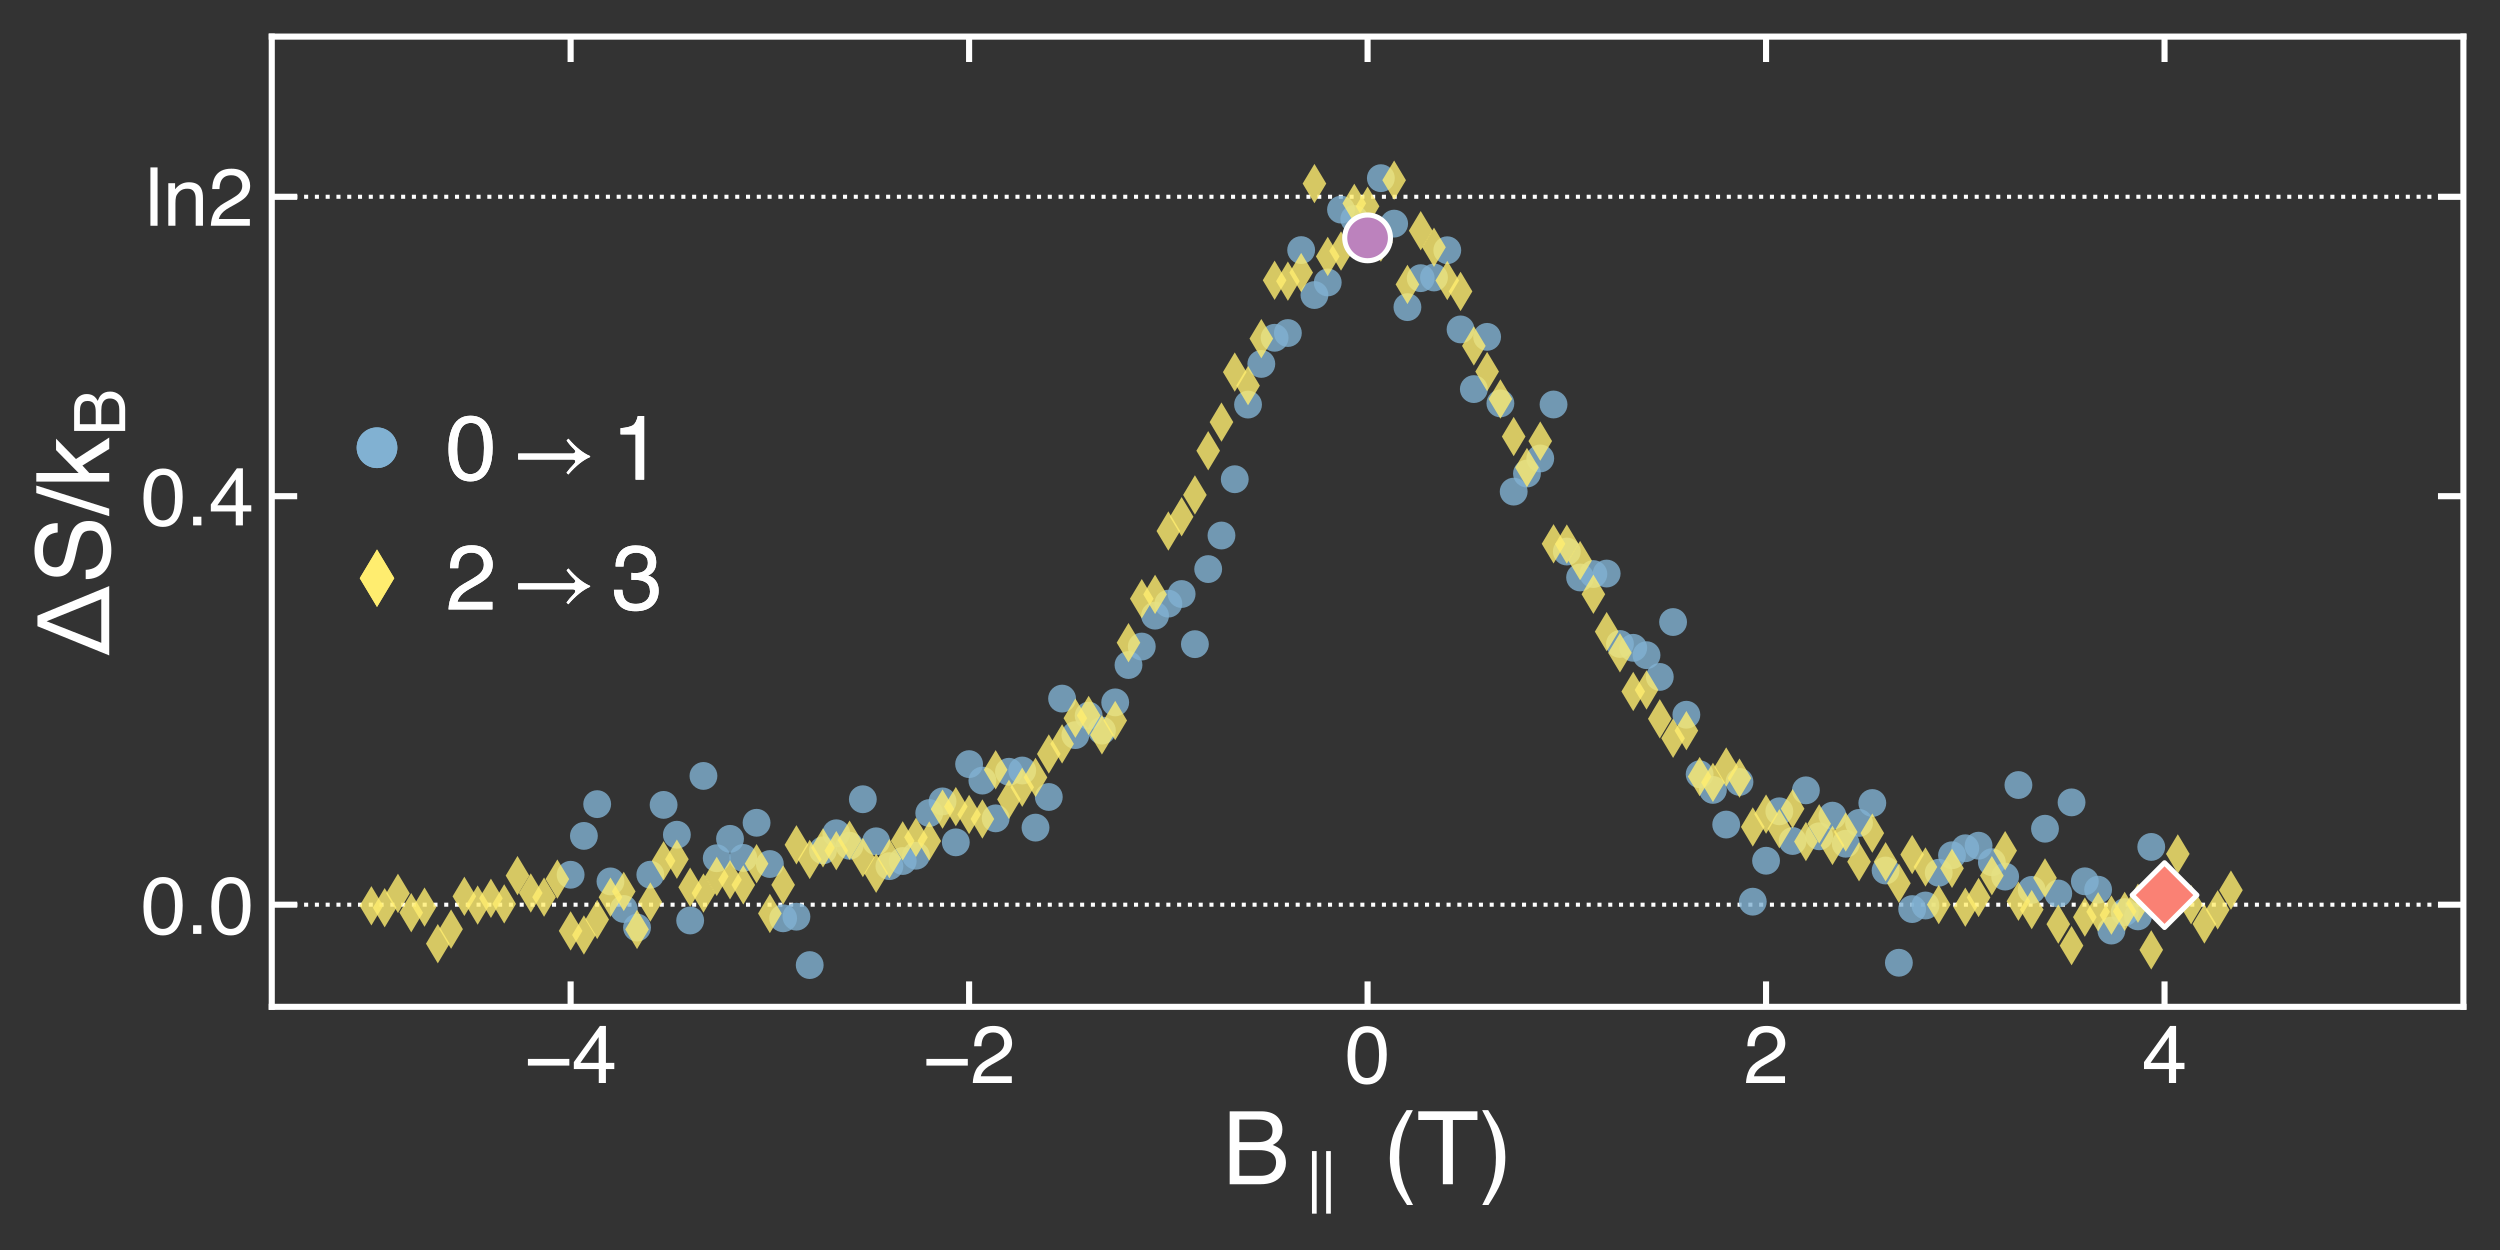 <?xml version="1.0" encoding="utf-8" standalone="no"?>
<!DOCTYPE svg PUBLIC "-//W3C//DTD SVG 1.1//EN"
  "http://www.w3.org/Graphics/SVG/1.1/DTD/svg11.dtd">
<!-- Created with matplotlib (http://matplotlib.org/) -->
<svg height="245.957pt" version="1.1" viewBox="0 0 491.746 245.957" width="491.746pt" xmlns="http://www.w3.org/2000/svg" xmlns:xlink="http://www.w3.org/1999/xlink">
 <rect x="0" y="0" width="491.746" height="245.957" fill="#333333" stroke="none"/>
 <defs>
  <style type="text/css">
*{stroke-linecap:butt;stroke-linejoin:round;}
  </style>
 </defs>
 <g id="figure_1">
  <g id="patch_1">
   <path d="M 0 245.957 
L 491.746 245.957 
L 491.746 0 
L 0 0 
z
" style="fill:none;"/>
  </g>
  <g id="axes_1">
   <g id="patch_2">
    <path d="M 53.456 198.044 
L 484.546 198.044 
L 484.546 7.2 
L 53.456 7.2 
z
" style="fill:none;"/>
   </g>
   <g id="matplotlib.axis_1">
    <g id="xtick_1">
     <g id="line2d_1">
      <defs>
       <path d="M 0 0 
L 0 -5 
" id="m61ee3c40c2" style="stroke:#ffffff;stroke-width:1.2;"/>
      </defs>
      <g>
       <use style="fill:#ffffff;stroke:#ffffff;stroke-width:1.2;" x="112.241" xlink:href="#m61ee3c40c2" y="198.044"/>
      </g>
     </g>
     <g id="line2d_2">
      <defs>
       <path d="M 0 0 
L 0 5 
" id="m78ccfda956" style="stroke:#ffffff;stroke-width:1.2;"/>
      </defs>
      <g>
       <use style="fill:#ffffff;stroke:#ffffff;stroke-width:1.2;" x="112.241" xlink:href="#m78ccfda956" y="7.2"/>
      </g>
     </g>
     <g id="text_1">
      <!-- −4 -->
      <defs>
       <path d="M 55.422 29.594 
L 55.422 21.391 
L 4.5 21.391 
L 4.5 29.594 
z
" id="Helvetica-2212"/>
       <path d="M 33.062 24.75 
L 33.062 56.453 
L 10.641 24.75 
z
M 33.203 0 
L 33.203 17.094 
L 2.547 17.094 
L 2.547 25.688 
L 34.578 70.125 
L 42 70.125 
L 42 24.75 
L 52.297 24.75 
L 52.297 17.094 
L 42 17.094 
L 42 0 
z
" id="Helvetica-34"/>
      </defs>
      <g style="fill:#ffffff;" transform="translate(103.119 213.022)scale(0.16 -0.16)">
       <use xlink:href="#Helvetica-2212"/>
       <use x="58.398" xlink:href="#Helvetica-34"/>
      </g>
     </g>
    </g>
    <g id="xtick_2">
     <g id="line2d_3">
      <g>
       <use style="fill:#ffffff;stroke:#ffffff;stroke-width:1.2;" x="190.621" xlink:href="#m61ee3c40c2" y="198.044"/>
      </g>
     </g>
     <g id="line2d_4">
      <g>
       <use style="fill:#ffffff;stroke:#ffffff;stroke-width:1.2;" x="190.621" xlink:href="#m78ccfda956" y="7.2"/>
      </g>
     </g>
     <g id="text_2">
      <!-- −2 -->
      <defs>
       <path d="M 3.125 0 
Q 3.609 9.031 6.859 15.719 
Q 10.109 22.406 19.531 27.875 
L 28.906 33.297 
Q 35.203 36.969 37.75 39.547 
Q 41.75 43.609 41.75 48.828 
Q 41.75 54.938 38.078 58.516 
Q 34.422 62.109 28.328 62.109 
Q 19.281 62.109 15.828 55.281 
Q 13.969 51.609 13.766 45.125 
L 4.828 45.125 
Q 4.984 54.25 8.203 60.016 
Q 13.922 70.172 28.375 70.172 
Q 40.375 70.172 45.922 63.672 
Q 51.469 57.172 51.469 49.219 
Q 51.469 40.828 45.562 34.859 
Q 42.141 31.391 33.297 26.469 
L 26.609 22.75 
Q 21.828 20.125 19.094 17.719 
Q 14.203 13.484 12.938 8.297 
L 51.125 8.297 
L 51.125 0 
L 3.125 0 
z
" id="Helvetica-32"/>
      </defs>
      <g style="fill:#ffffff;" transform="translate(181.499 213.022)scale(0.16 -0.16)">
       <use xlink:href="#Helvetica-2212"/>
       <use x="58.398" xlink:href="#Helvetica-32"/>
      </g>
     </g>
    </g>
    <g id="xtick_3">
     <g id="line2d_5">
      <g>
       <use style="fill:#ffffff;stroke:#ffffff;stroke-width:1.2;" x="269.001" xlink:href="#m61ee3c40c2" y="198.044"/>
      </g>
     </g>
     <g id="line2d_6">
      <g>
       <use style="fill:#ffffff;stroke:#ffffff;stroke-width:1.2;" x="269.001" xlink:href="#m78ccfda956" y="7.2"/>
      </g>
     </g>
     <g id="text_3">
      <!-- 0 -->
      <defs>
       <path d="M 27.047 69.922 
Q 40.625 69.922 46.688 58.734 
Q 51.375 50.094 51.375 35.062 
Q 51.375 20.797 47.125 11.469 
Q 40.969 -1.906 27 -1.906 
Q 14.406 -1.906 8.25 9.031 
Q 3.125 18.172 3.125 33.547 
Q 3.125 45.453 6.203 54 
Q 11.969 69.922 27.047 69.922 
z
M 26.953 6.109 
Q 33.797 6.109 37.844 12.156 
Q 41.891 18.219 41.891 34.719 
Q 41.891 46.625 38.953 54.312 
Q 36.031 62.016 27.594 62.016 
Q 19.828 62.016 16.234 54.703 
Q 12.641 47.406 12.641 33.203 
Q 12.641 22.516 14.938 16.016 
Q 18.453 6.109 26.953 6.109 
z
" id="Helvetica-30"/>
      </defs>
      <g style="fill:#ffffff;" transform="translate(264.552 213.022)scale(0.16 -0.16)">
       <use xlink:href="#Helvetica-30"/>
      </g>
     </g>
    </g>
    <g id="xtick_4">
     <g id="line2d_7">
      <g>
       <use style="fill:#ffffff;stroke:#ffffff;stroke-width:1.2;" x="347.381" xlink:href="#m61ee3c40c2" y="198.044"/>
      </g>
     </g>
     <g id="line2d_8">
      <g>
       <use style="fill:#ffffff;stroke:#ffffff;stroke-width:1.2;" x="347.381" xlink:href="#m78ccfda956" y="7.2"/>
      </g>
     </g>
     <g id="text_4">
      <!-- 2 -->
      <g style="fill:#ffffff;" transform="translate(342.932 213.022)scale(0.16 -0.16)">
       <use xlink:href="#Helvetica-32"/>
      </g>
     </g>
    </g>
    <g id="xtick_5">
     <g id="line2d_9">
      <g>
       <use style="fill:#ffffff;stroke:#ffffff;stroke-width:1.2;" x="425.761" xlink:href="#m61ee3c40c2" y="198.044"/>
      </g>
     </g>
     <g id="line2d_10">
      <g>
       <use style="fill:#ffffff;stroke:#ffffff;stroke-width:1.2;" x="425.761" xlink:href="#m78ccfda956" y="7.2"/>
      </g>
     </g>
     <g id="text_5">
      <!-- 4 -->
      <g style="fill:#ffffff;" transform="translate(421.312 213.022)scale(0.16 -0.16)">
       <use xlink:href="#Helvetica-34"/>
      </g>
     </g>
    </g>
    <g id="text_6">
     <!-- B$_{\parallel}$ (T) -->
     <defs>
      <path d="M 34.578 41.406 
Q 40.719 41.406 44.141 43.109 
Q 49.516 45.797 49.516 52.781 
Q 49.516 59.812 43.797 62.25 
Q 40.578 63.625 34.234 63.625 
L 16.891 63.625 
L 16.891 41.406 
z
M 37.844 8.297 
Q 46.781 8.297 50.594 13.484 
Q 52.984 16.75 52.984 21.391 
Q 52.984 29.203 46 32.031 
Q 42.281 33.547 36.188 33.547 
L 16.891 33.547 
L 16.891 8.297 
z
M 7.375 71.734 
L 38.188 71.734 
Q 50.781 71.734 56.109 64.203 
Q 59.234 59.766 59.234 53.953 
Q 59.234 47.172 55.375 42.828 
Q 53.375 40.531 49.609 38.625 
Q 55.125 36.531 57.859 33.891 
Q 62.703 29.203 62.703 20.953 
Q 62.703 14.016 58.344 8.406 
Q 51.859 0 37.703 0 
L 7.375 0 
z
" id="Helvetica-42"/>
      <path d="M 39.406 -18.906 
L 32.797 -18.906 
L 32.797 69 
L 39.406 69 
z
M 19.5 -18.906 
L 12.906 -18.906 
L 12.906 69 
L 19.5 69 
z
" id="STIXGeneral-Regular-2225"/>
      <path id="Helvetica-20"/>
      <path d="M 29.594 72.906 
Q 21.922 58.016 19.625 50.984 
Q 16.156 40.281 16.156 26.266 
Q 16.156 12.109 20.125 0.391 
Q 22.562 -6.844 29.734 -20.406 
L 23.828 -20.406 
Q 16.703 -9.281 14.984 -6.203 
Q 13.281 -3.125 11.281 2.156 
Q 8.547 9.375 7.469 17.578 
Q 6.938 21.828 6.938 25.688 
Q 6.938 40.141 11.469 51.422 
Q 14.359 58.594 23.484 72.906 
z
" id="Helvetica-28"/>
      <path d="M 59.812 71.734 
L 59.812 63.188 
L 35.641 63.188 
L 35.641 0 
L 25.781 0 
L 25.781 63.188 
L 1.609 63.188 
L 1.609 71.734 
z
" id="Helvetica-54"/>
      <path d="M 3.469 -20.406 
Q 11.234 -5.281 13.484 1.656 
Q 16.891 12.156 16.891 26.266 
Q 16.891 40.375 12.938 52.094 
Q 10.5 59.328 3.328 72.906 
L 9.234 72.906 
Q 16.75 60.891 18.328 58.078 
Q 19.922 55.281 21.781 50.344 
Q 24.125 44.234 25.125 38.281 
Q 26.125 32.328 26.125 26.812 
Q 26.125 12.359 21.531 1.031 
Q 18.656 -6.25 9.578 -20.406 
z
" id="Helvetica-29"/>
     </defs>
     <g style="fill:#ffffff;" transform="translate(240.401 232.957)scale(0.2 -0.2)">
      <use transform="translate(0 0.094)" xlink:href="#Helvetica-42"/>
      <use transform="translate(79.277 -15.595)scale(0.7)" xlink:href="#STIXGeneral-Regular-2225"/>
      <use transform="translate(130.163 0.094)" xlink:href="#Helvetica-20"/>
      <use transform="translate(157.947 0.094)" xlink:href="#Helvetica-28"/>
      <use transform="translate(191.247 0.094)" xlink:href="#Helvetica-54"/>
      <use transform="translate(252.331 0.094)" xlink:href="#Helvetica-29"/>
     </g>
    </g>
   </g>
   <g id="matplotlib.axis_2">
    <g id="ytick_1">
     <g id="line2d_11">
      <defs>
       <path d="M 0 0 
L 5 0 
" id="mb6bf498dd3" style="stroke:#ffffff;stroke-width:1.2;"/>
      </defs>
      <g>
       <use style="fill:#ffffff;stroke:#ffffff;stroke-width:1.2;" x="53.456" xlink:href="#mb6bf498dd3" y="177.955"/>
      </g>
     </g>
     <g id="line2d_12">
      <defs>
       <path d="M 0 0 
L -5 0 
" id="m363622a2a9" style="stroke:#ffffff;stroke-width:1.2;"/>
      </defs>
      <g>
       <use style="fill:#ffffff;stroke:#ffffff;stroke-width:1.2;" x="484.546" xlink:href="#m363622a2a9" y="177.955"/>
      </g>
     </g>
     <g id="text_7">
      <!-- 0.0 -->
      <defs>
       <path d="M 8.547 10.641 
L 18.75 10.641 
L 18.75 0 
L 8.547 0 
z
" id="Helvetica-2e"/>
      </defs>
      <g style="fill:#ffffff;" transform="translate(27.716 183.694)scale(0.16 -0.16)">
       <use xlink:href="#Helvetica-30"/>
       <use x="55.615" xlink:href="#Helvetica-2e"/>
       <use x="83.398" xlink:href="#Helvetica-30"/>
      </g>
     </g>
    </g>
    <g id="ytick_2">
     <g id="line2d_13">
      <g>
       <use style="fill:#ffffff;stroke:#ffffff;stroke-width:1.2;" x="53.456" xlink:href="#mb6bf498dd3" y="97.6"/>
      </g>
     </g>
     <g id="line2d_14">
      <g>
       <use style="fill:#ffffff;stroke:#ffffff;stroke-width:1.2;" x="484.546" xlink:href="#m363622a2a9" y="97.6"/>
      </g>
     </g>
     <g id="text_8">
      <!-- 0.4 -->
      <g style="fill:#ffffff;" transform="translate(27.716 103.339)scale(0.16 -0.16)">
       <use xlink:href="#Helvetica-30"/>
       <use x="55.615" xlink:href="#Helvetica-2e"/>
       <use x="83.398" xlink:href="#Helvetica-34"/>
      </g>
     </g>
    </g>
    <g id="ytick_3">
     <g id="line2d_15">
      <g>
       <use style="fill:#ffffff;stroke:#ffffff;stroke-width:1.2;" x="53.456" xlink:href="#mb6bf498dd3" y="38.71"/>
      </g>
     </g>
     <g id="line2d_16">
      <g>
       <use style="fill:#ffffff;stroke:#ffffff;stroke-width:1.2;" x="484.546" xlink:href="#m363622a2a9" y="38.71"/>
      </g>
     </g>
     <g id="text_9">
      <!-- $\ln{2}$ -->
      <defs>
       <path d="M 6.688 71.734 
L 15.484 71.734 
L 15.484 0 
L 6.688 0 
z
" id="Helvetica-6c"/>
       <path d="M 6.453 52.297 
L 14.797 52.297 
L 14.797 44.875 
Q 18.5 49.469 22.656 51.469 
Q 26.812 53.469 31.891 53.469 
Q 43.016 53.469 46.922 45.703 
Q 49.078 41.453 49.078 33.547 
L 49.078 0 
L 40.141 0 
L 40.141 32.953 
Q 40.141 37.75 38.719 40.672 
Q 36.375 45.562 30.219 45.562 
Q 27.094 45.562 25.094 44.922 
Q 21.484 43.844 18.75 40.625 
Q 16.547 38.031 15.891 35.266 
Q 15.234 32.516 15.234 27.391 
L 15.234 0 
L 6.453 0 
z
M 27.094 53.562 
z
" id="Helvetica-6e"/>
      </defs>
      <g style="fill:#ffffff;" transform="translate(28.516 44.449)scale(0.16 -0.16)">
       <use transform="translate(0 0.266)" xlink:href="#Helvetica-6c"/>
       <use transform="translate(22.217 0.266)" xlink:href="#Helvetica-6e"/>
       <use transform="translate(77.832 0.266)" xlink:href="#Helvetica-32"/>
      </g>
     </g>
    </g>
    <g id="text_10">
     <!-- $\Delta S/k_B$ -->
     <defs>
      <path d="M 14.406 7.812 
L 57.375 7.812 
L 35.594 61.578 
z
M 30.719 70.609 
L 41.109 70.609 
L 70.219 0 
L 2 0 
z
" id="Helvetica-394"/>
      <path d="M 13.969 23.141 
Q 14.312 17.047 16.844 13.234 
Q 21.688 6.109 33.891 6.109 
Q 39.359 6.109 43.844 7.672 
Q 52.547 10.688 52.547 18.5 
Q 52.547 24.359 48.875 26.859 
Q 45.172 29.297 37.25 31.109 
L 27.547 33.297 
Q 18.016 35.453 14.062 38.031 
Q 7.234 42.531 7.234 51.469 
Q 7.234 61.141 13.922 67.328 
Q 20.609 73.531 32.859 73.531 
Q 44.141 73.531 52.016 68.078 
Q 59.906 62.641 59.906 50.688 
L 50.781 50.688 
Q 50.047 56.453 47.656 59.516 
Q 43.219 65.141 32.562 65.141 
Q 23.969 65.141 20.203 61.516 
Q 16.453 57.906 16.453 53.125 
Q 16.453 47.859 20.844 45.406 
Q 23.734 43.844 33.891 41.5 
L 43.953 39.203 
Q 51.219 37.547 55.172 34.672 
Q 62.016 29.641 62.016 20.062 
Q 62.016 8.156 53.344 3.031 
Q 44.672 -2.094 33.203 -2.094 
Q 19.828 -2.094 12.25 4.734 
Q 4.688 11.531 4.828 23.141 
z
M 33.594 73.688 
z
" id="Helvetica-53"/>
      <path d="M 22.75 71.734 
L 30.172 71.734 
L 7.422 0 
L 0 0 
z
" id="Helvetica-2f"/>
      <path d="M 6.25 71.734 
L 14.703 71.734 
L 14.703 30.078 
L 37.25 52.297 
L 48.484 52.297 
L 28.469 32.719 
L 49.609 0 
L 38.375 0 
L 22.078 26.375 
L 14.703 19.625 
L 14.703 0 
L 6.25 0 
z
" id="Helvetica-6b"/>
     </defs>
     <g style="fill:#ffffff;" transform="translate(21.547 129.322)rotate(-90)scale(0.2 -0.2)">
      <use transform="translate(0 0.312)" xlink:href="#Helvetica-394"/>
      <use transform="translate(72.217 0.312)" xlink:href="#Helvetica-53"/>
      <use transform="translate(138.916 0.312)" xlink:href="#Helvetica-2f"/>
      <use transform="translate(166.699 0.312)" xlink:href="#Helvetica-6b"/>
      <use transform="translate(217.614 -15.377)scale(0.7)" xlink:href="#Helvetica-42"/>
     </g>
    </g>
   </g>
   <g id="line2d_17">
    <path clip-path="url(#p63a603f818)" d="M 53.456 38.71 
L 484.546 38.71 
" style="fill:none;stroke:#ffffff;stroke-dasharray:0.8,1.32;stroke-dashoffset:0;stroke-width:0.8;"/>
   </g>
   <g id="line2d_18">
    <path clip-path="url(#p63a603f818)" d="M 53.456 177.955 
L 484.546 177.955 
" style="fill:none;stroke:#ffffff;stroke-dasharray:0.8,1.32;stroke-dashoffset:0;stroke-width:0.8;"/>
   </g>
   <g id="PathCollection_1">
    <defs>
     <path d="M 0 2.739 
C 0.726 2.739 1.423 2.45 1.936 1.936 
C 2.45 1.423 2.739 0.726 2.739 0 
C 2.739 -0.726 2.45 -1.423 1.936 -1.936 
C 1.423 -2.45 0.726 -2.739 0 -2.739 
C -0.726 -2.739 -1.423 -2.45 -1.936 -1.936 
C -2.45 -1.423 -2.739 -0.726 -2.739 0 
C -2.739 0.726 -2.45 1.423 -1.936 1.936 
C -1.423 2.45 -0.726 2.739 0 2.739 
z
" id="mfc8e9b636e"/>
    </defs>
    <g clip-path="url(#p63a603f818)">
     <use style="fill:#81b1d2;fill-opacity:0.8;" x="112.241" xlink:href="#mfc8e9b636e" y="172.063"/>
     <use style="fill:#81b1d2;fill-opacity:0.8;" x="114.853" xlink:href="#mfc8e9b636e" y="164.422"/>
     <use style="fill:#81b1d2;fill-opacity:0.8;" x="117.466" xlink:href="#mfc8e9b636e" y="158.172"/>
     <use style="fill:#81b1d2;fill-opacity:0.8;" x="120.079" xlink:href="#mfc8e9b636e" y="173.371"/>
     <use style="fill:#81b1d2;fill-opacity:0.8;" x="122.691" xlink:href="#mfc8e9b636e" y="178.796"/>
     <use style="fill:#81b1d2;fill-opacity:0.8;" x="125.304" xlink:href="#mfc8e9b636e" y="182.453"/>
     <use style="fill:#81b1d2;fill-opacity:0.8;" x="127.917" xlink:href="#mfc8e9b636e" y="172.052"/>
     <use style="fill:#81b1d2;fill-opacity:0.8;" x="130.529" xlink:href="#mfc8e9b636e" y="158.322"/>
     <use style="fill:#81b1d2;fill-opacity:0.8;" x="133.142" xlink:href="#mfc8e9b636e" y="164.189"/>
     <use style="fill:#81b1d2;fill-opacity:0.8;" x="135.755" xlink:href="#mfc8e9b636e" y="181.057"/>
     <use style="fill:#81b1d2;fill-opacity:0.8;" x="138.367" xlink:href="#mfc8e9b636e" y="152.626"/>
     <use style="fill:#81b1d2;fill-opacity:0.8;" x="140.98" xlink:href="#mfc8e9b636e" y="168.81"/>
     <use style="fill:#81b1d2;fill-opacity:0.8;" x="143.593" xlink:href="#mfc8e9b636e" y="164.999"/>
     <use style="fill:#81b1d2;fill-opacity:0.8;" x="146.205" xlink:href="#mfc8e9b636e" y="168.752"/>
     <use style="fill:#81b1d2;fill-opacity:0.8;" x="148.818" xlink:href="#mfc8e9b636e" y="161.838"/>
     <use style="fill:#81b1d2;fill-opacity:0.8;" x="151.431" xlink:href="#mfc8e9b636e" y="169.951"/>
     <use style="fill:#81b1d2;fill-opacity:0.8;" x="154.043" xlink:href="#mfc8e9b636e" y="180.627"/>
     <use style="fill:#81b1d2;fill-opacity:0.8;" x="156.656" xlink:href="#mfc8e9b636e" y="180.313"/>
     <use style="fill:#81b1d2;fill-opacity:0.8;" x="159.269" xlink:href="#mfc8e9b636e" y="189.829"/>
     <use style="fill:#81b1d2;fill-opacity:0.8;" x="161.881" xlink:href="#mfc8e9b636e" y="167.255"/>
     <use style="fill:#81b1d2;fill-opacity:0.8;" x="164.494" xlink:href="#mfc8e9b636e" y="163.902"/>
     <use style="fill:#81b1d2;fill-opacity:0.8;" x="167.107" xlink:href="#mfc8e9b636e" y="166.358"/>
     <use style="fill:#81b1d2;fill-opacity:0.8;" x="169.719" xlink:href="#mfc8e9b636e" y="157.21"/>
     <use style="fill:#81b1d2;fill-opacity:0.8;" x="172.332" xlink:href="#mfc8e9b636e" y="165.484"/>
     <use style="fill:#81b1d2;fill-opacity:0.8;" x="174.945" xlink:href="#mfc8e9b636e" y="170.367"/>
     <use style="fill:#81b1d2;fill-opacity:0.8;" x="177.557" xlink:href="#mfc8e9b636e" y="169.364"/>
     <use style="fill:#81b1d2;fill-opacity:0.8;" x="180.17" xlink:href="#mfc8e9b636e" y="168.319"/>
     <use style="fill:#81b1d2;fill-opacity:0.8;" x="182.783" xlink:href="#mfc8e9b636e" y="159.928"/>
     <use style="fill:#81b1d2;fill-opacity:0.8;" x="185.395" xlink:href="#mfc8e9b636e" y="157.636"/>
     <use style="fill:#81b1d2;fill-opacity:0.8;" x="188.008" xlink:href="#mfc8e9b636e" y="165.685"/>
     <use style="fill:#81b1d2;fill-opacity:0.8;" x="190.621" xlink:href="#mfc8e9b636e" y="150.301"/>
     <use style="fill:#81b1d2;fill-opacity:0.8;" x="193.233" xlink:href="#mfc8e9b636e" y="153.542"/>
     <use style="fill:#81b1d2;fill-opacity:0.8;" x="195.846" xlink:href="#mfc8e9b636e" y="160.968"/>
     <use style="fill:#81b1d2;fill-opacity:0.8;" x="198.459" xlink:href="#mfc8e9b636e" y="151.805"/>
     <use style="fill:#81b1d2;fill-opacity:0.8;" x="201.071" xlink:href="#mfc8e9b636e" y="151.556"/>
     <use style="fill:#81b1d2;fill-opacity:0.8;" x="203.684" xlink:href="#mfc8e9b636e" y="162.792"/>
     <use style="fill:#81b1d2;fill-opacity:0.8;" x="206.297" xlink:href="#mfc8e9b636e" y="156.766"/>
     <use style="fill:#81b1d2;fill-opacity:0.8;" x="208.909" xlink:href="#mfc8e9b636e" y="137.414"/>
     <use style="fill:#81b1d2;fill-opacity:0.8;" x="211.522" xlink:href="#mfc8e9b636e" y="144.593"/>
     <use style="fill:#81b1d2;fill-opacity:0.8;" x="214.135" xlink:href="#mfc8e9b636e" y="140.764"/>
     <use style="fill:#81b1d2;fill-opacity:0.8;" x="216.747" xlink:href="#mfc8e9b636e" y="143.709"/>
     <use style="fill:#81b1d2;fill-opacity:0.8;" x="219.36" xlink:href="#mfc8e9b636e" y="138.157"/>
     <use style="fill:#81b1d2;fill-opacity:0.8;" x="221.973" xlink:href="#mfc8e9b636e" y="130.811"/>
     <use style="fill:#81b1d2;fill-opacity:0.8;" x="224.585" xlink:href="#mfc8e9b636e" y="127.177"/>
     <use style="fill:#81b1d2;fill-opacity:0.8;" x="227.198" xlink:href="#mfc8e9b636e" y="121.099"/>
     <use style="fill:#81b1d2;fill-opacity:0.8;" x="229.811" xlink:href="#mfc8e9b636e" y="118.736"/>
     <use style="fill:#81b1d2;fill-opacity:0.8;" x="232.423" xlink:href="#mfc8e9b636e" y="116.843"/>
     <use style="fill:#81b1d2;fill-opacity:0.8;" x="235.036" xlink:href="#mfc8e9b636e" y="126.706"/>
     <use style="fill:#81b1d2;fill-opacity:0.8;" x="237.649" xlink:href="#mfc8e9b636e" y="111.937"/>
     <use style="fill:#81b1d2;fill-opacity:0.8;" x="240.261" xlink:href="#mfc8e9b636e" y="105.336"/>
     <use style="fill:#81b1d2;fill-opacity:0.8;" x="242.874" xlink:href="#mfc8e9b636e" y="94.263"/>
     <use style="fill:#81b1d2;fill-opacity:0.8;" x="245.487" xlink:href="#mfc8e9b636e" y="79.581"/>
     <use style="fill:#81b1d2;fill-opacity:0.8;" x="248.099" xlink:href="#mfc8e9b636e" y="71.582"/>
     <use style="fill:#81b1d2;fill-opacity:0.8;" x="250.712" xlink:href="#mfc8e9b636e" y="66.441"/>
     <use style="fill:#81b1d2;fill-opacity:0.8;" x="253.325" xlink:href="#mfc8e9b636e" y="65.506"/>
     <use style="fill:#81b1d2;fill-opacity:0.8;" x="255.937" xlink:href="#mfc8e9b636e" y="49.192"/>
     <use style="fill:#81b1d2;fill-opacity:0.8;" x="258.55" xlink:href="#mfc8e9b636e" y="58.035"/>
     <use style="fill:#81b1d2;fill-opacity:0.8;" x="261.163" xlink:href="#mfc8e9b636e" y="55.558"/>
     <use style="fill:#81b1d2;fill-opacity:0.8;" x="263.775" xlink:href="#mfc8e9b636e" y="41.231"/>
     <use style="fill:#81b1d2;fill-opacity:0.8;" x="266.388" xlink:href="#mfc8e9b636e" y="43.083"/>
     <use style="fill:#81b1d2;fill-opacity:0.8;" x="269.001" xlink:href="#mfc8e9b636e" y="46.786"/>
     <use style="fill:#81b1d2;fill-opacity:0.8;" x="271.613" xlink:href="#mfc8e9b636e" y="35.047"/>
     <use style="fill:#81b1d2;fill-opacity:0.8;" x="274.226" xlink:href="#mfc8e9b636e" y="43.988"/>
     <use style="fill:#81b1d2;fill-opacity:0.8;" x="276.839" xlink:href="#mfc8e9b636e" y="60.412"/>
     <use style="fill:#81b1d2;fill-opacity:0.8;" x="279.451" xlink:href="#mfc8e9b636e" y="54.715"/>
     <use style="fill:#81b1d2;fill-opacity:0.8;" x="282.064" xlink:href="#mfc8e9b636e" y="54.579"/>
     <use style="fill:#81b1d2;fill-opacity:0.8;" x="284.677" xlink:href="#mfc8e9b636e" y="49.222"/>
     <use style="fill:#81b1d2;fill-opacity:0.8;" x="287.289" xlink:href="#mfc8e9b636e" y="64.795"/>
     <use style="fill:#81b1d2;fill-opacity:0.8;" x="289.902" xlink:href="#mfc8e9b636e" y="76.536"/>
     <use style="fill:#81b1d2;fill-opacity:0.8;" x="292.515" xlink:href="#mfc8e9b636e" y="66.261"/>
     <use style="fill:#81b1d2;fill-opacity:0.8;" x="295.127" xlink:href="#mfc8e9b636e" y="79.345"/>
     <use style="fill:#81b1d2;fill-opacity:0.8;" x="297.74" xlink:href="#mfc8e9b636e" y="96.701"/>
     <use style="fill:#81b1d2;fill-opacity:0.8;" x="300.353" xlink:href="#mfc8e9b636e" y="93.147"/>
     <use style="fill:#81b1d2;fill-opacity:0.8;" x="302.965" xlink:href="#mfc8e9b636e" y="90.178"/>
     <use style="fill:#81b1d2;fill-opacity:0.8;" x="305.578" xlink:href="#mfc8e9b636e" y="79.564"/>
     <use style="fill:#81b1d2;fill-opacity:0.8;" x="308.191" xlink:href="#mfc8e9b636e" y="108.487"/>
     <use style="fill:#81b1d2;fill-opacity:0.8;" x="310.803" xlink:href="#mfc8e9b636e" y="113.588"/>
     <use style="fill:#81b1d2;fill-opacity:0.8;" x="313.416" xlink:href="#mfc8e9b636e" y="112.913"/>
     <use style="fill:#81b1d2;fill-opacity:0.8;" x="316.029" xlink:href="#mfc8e9b636e" y="112.816"/>
     <use style="fill:#81b1d2;fill-opacity:0.8;" x="318.641" xlink:href="#mfc8e9b636e" y="126.667"/>
     <use style="fill:#81b1d2;fill-opacity:0.8;" x="321.254" xlink:href="#mfc8e9b636e" y="127.422"/>
     <use style="fill:#81b1d2;fill-opacity:0.8;" x="323.867" xlink:href="#mfc8e9b636e" y="128.871"/>
     <use style="fill:#81b1d2;fill-opacity:0.8;" x="326.479" xlink:href="#mfc8e9b636e" y="133.151"/>
     <use style="fill:#81b1d2;fill-opacity:0.8;" x="329.092" xlink:href="#mfc8e9b636e" y="122.353"/>
     <use style="fill:#81b1d2;fill-opacity:0.8;" x="331.705" xlink:href="#mfc8e9b636e" y="140.588"/>
     <use style="fill:#81b1d2;fill-opacity:0.8;" x="334.317" xlink:href="#mfc8e9b636e" y="152.296"/>
     <use style="fill:#81b1d2;fill-opacity:0.8;" x="336.93" xlink:href="#mfc8e9b636e" y="155.374"/>
     <use style="fill:#81b1d2;fill-opacity:0.8;" x="339.543" xlink:href="#mfc8e9b636e" y="162.191"/>
     <use style="fill:#81b1d2;fill-opacity:0.8;" x="342.155" xlink:href="#mfc8e9b636e" y="153.804"/>
     <use style="fill:#81b1d2;fill-opacity:0.8;" x="344.768" xlink:href="#mfc8e9b636e" y="177.36"/>
     <use style="fill:#81b1d2;fill-opacity:0.8;" x="347.381" xlink:href="#mfc8e9b636e" y="169.305"/>
     <use style="fill:#81b1d2;fill-opacity:0.8;" x="349.993" xlink:href="#mfc8e9b636e" y="159.58"/>
     <use style="fill:#81b1d2;fill-opacity:0.8;" x="352.606" xlink:href="#mfc8e9b636e" y="165.423"/>
     <use style="fill:#81b1d2;fill-opacity:0.8;" x="355.219" xlink:href="#mfc8e9b636e" y="155.457"/>
     <use style="fill:#81b1d2;fill-opacity:0.8;" x="357.831" xlink:href="#mfc8e9b636e" y="164.497"/>
     <use style="fill:#81b1d2;fill-opacity:0.8;" x="360.444" xlink:href="#mfc8e9b636e" y="160.438"/>
     <use style="fill:#81b1d2;fill-opacity:0.8;" x="363.057" xlink:href="#mfc8e9b636e" y="165.959"/>
     <use style="fill:#81b1d2;fill-opacity:0.8;" x="365.669" xlink:href="#mfc8e9b636e" y="161.866"/>
     <use style="fill:#81b1d2;fill-opacity:0.8;" x="368.282" xlink:href="#mfc8e9b636e" y="157.952"/>
     <use style="fill:#81b1d2;fill-opacity:0.8;" x="370.895" xlink:href="#mfc8e9b636e" y="171.229"/>
     <use style="fill:#81b1d2;fill-opacity:0.8;" x="373.507" xlink:href="#mfc8e9b636e" y="189.371"/>
     <use style="fill:#81b1d2;fill-opacity:0.8;" x="376.12" xlink:href="#mfc8e9b636e" y="178.815"/>
     <use style="fill:#81b1d2;fill-opacity:0.8;" x="378.733" xlink:href="#mfc8e9b636e" y="178.108"/>
     <use style="fill:#81b1d2;fill-opacity:0.8;" x="381.345" xlink:href="#mfc8e9b636e" y="171.666"/>
     <use style="fill:#81b1d2;fill-opacity:0.8;" x="383.958" xlink:href="#mfc8e9b636e" y="168.227"/>
     <use style="fill:#81b1d2;fill-opacity:0.8;" x="386.571" xlink:href="#mfc8e9b636e" y="166.852"/>
     <use style="fill:#81b1d2;fill-opacity:0.8;" x="389.183" xlink:href="#mfc8e9b636e" y="166.345"/>
     <use style="fill:#81b1d2;fill-opacity:0.8;" x="391.796" xlink:href="#mfc8e9b636e" y="169.598"/>
     <use style="fill:#81b1d2;fill-opacity:0.8;" x="394.409" xlink:href="#mfc8e9b636e" y="172.425"/>
     <use style="fill:#81b1d2;fill-opacity:0.8;" x="397.021" xlink:href="#mfc8e9b636e" y="154.414"/>
     <use style="fill:#81b1d2;fill-opacity:0.8;" x="399.634" xlink:href="#mfc8e9b636e" y="175.041"/>
     <use style="fill:#81b1d2;fill-opacity:0.8;" x="402.247" xlink:href="#mfc8e9b636e" y="163.008"/>
     <use style="fill:#81b1d2;fill-opacity:0.8;" x="404.859" xlink:href="#mfc8e9b636e" y="175.745"/>
     <use style="fill:#81b1d2;fill-opacity:0.8;" x="407.472" xlink:href="#mfc8e9b636e" y="157.826"/>
     <use style="fill:#81b1d2;fill-opacity:0.8;" x="410.085" xlink:href="#mfc8e9b636e" y="173.352"/>
     <use style="fill:#81b1d2;fill-opacity:0.8;" x="412.697" xlink:href="#mfc8e9b636e" y="175"/>
     <use style="fill:#81b1d2;fill-opacity:0.8;" x="415.31" xlink:href="#mfc8e9b636e" y="183.041"/>
     <use style="fill:#81b1d2;fill-opacity:0.8;" x="417.923" xlink:href="#mfc8e9b636e" y="179.41"/>
     <use style="fill:#81b1d2;fill-opacity:0.8;" x="420.535" xlink:href="#mfc8e9b636e" y="180.248"/>
     <use style="fill:#81b1d2;fill-opacity:0.8;" x="423.148" xlink:href="#mfc8e9b636e" y="166.587"/>
     <use style="fill:#81b1d2;fill-opacity:0.8;" x="425.761" xlink:href="#mfc8e9b636e" y="176.068"/>
    </g>
   </g>
   <g id="PathCollection_2">
    <defs>
     <path d="M -0 3.873 
L 2.324 0 
L 0 -3.873 
L -2.324 -0 
z
" id="m3d190b27b4"/>
    </defs>
    <g clip-path="url(#p63a603f818)">
     <use style="fill:#ffed6f;fill-opacity:0.8;" x="73.051" xlink:href="#m3d190b27b4" y="178.166"/>
     <use style="fill:#ffed6f;fill-opacity:0.8;" x="75.663" xlink:href="#m3d190b27b4" y="178.545"/>
     <use style="fill:#ffed6f;fill-opacity:0.8;" x="78.276" xlink:href="#m3d190b27b4" y="175.722"/>
     <use style="fill:#ffed6f;fill-opacity:0.8;" x="80.889" xlink:href="#m3d190b27b4" y="179.524"/>
     <use style="fill:#ffed6f;fill-opacity:0.8;" x="83.501" xlink:href="#m3d190b27b4" y="178.43"/>
     <use style="fill:#ffed6f;fill-opacity:0.8;" x="86.114" xlink:href="#m3d190b27b4" y="185.621"/>
     <use style="fill:#ffed6f;fill-opacity:0.8;" x="88.727" xlink:href="#m3d190b27b4" y="182.759"/>
     <use style="fill:#ffed6f;fill-opacity:0.8;" x="91.339" xlink:href="#m3d190b27b4" y="176.312"/>
     <use style="fill:#ffed6f;fill-opacity:0.8;" x="93.952" xlink:href="#m3d190b27b4" y="178.029"/>
     <use style="fill:#ffed6f;fill-opacity:0.8;" x="96.565" xlink:href="#m3d190b27b4" y="176.697"/>
     <use style="fill:#ffed6f;fill-opacity:0.8;" x="99.177" xlink:href="#m3d190b27b4" y="177.795"/>
     <use style="fill:#ffed6f;fill-opacity:0.8;" x="101.79" xlink:href="#m3d190b27b4" y="172.236"/>
     <use style="fill:#ffed6f;fill-opacity:0.8;" x="104.403" xlink:href="#m3d190b27b4" y="175.651"/>
     <use style="fill:#ffed6f;fill-opacity:0.8;" x="107.015" xlink:href="#m3d190b27b4" y="176.465"/>
     <use style="fill:#ffed6f;fill-opacity:0.8;" x="109.628" xlink:href="#m3d190b27b4" y="172.922"/>
     <use style="fill:#ffed6f;fill-opacity:0.8;" x="112.241" xlink:href="#m3d190b27b4" y="183.106"/>
     <use style="fill:#ffed6f;fill-opacity:0.8;" x="114.853" xlink:href="#m3d190b27b4" y="183.912"/>
     <use style="fill:#ffed6f;fill-opacity:0.8;" x="117.466" xlink:href="#m3d190b27b4" y="180.863"/>
     <use style="fill:#ffed6f;fill-opacity:0.8;" x="120.079" xlink:href="#m3d190b27b4" y="176.476"/>
     <use style="fill:#ffed6f;fill-opacity:0.8;" x="122.691" xlink:href="#m3d190b27b4" y="175.342"/>
     <use style="fill:#ffed6f;fill-opacity:0.8;" x="125.304" xlink:href="#m3d190b27b4" y="182.812"/>
     <use style="fill:#ffed6f;fill-opacity:0.8;" x="127.917" xlink:href="#m3d190b27b4" y="177.43"/>
     <use style="fill:#ffed6f;fill-opacity:0.8;" x="130.529" xlink:href="#m3d190b27b4" y="169.326"/>
     <use style="fill:#ffed6f;fill-opacity:0.8;" x="133.142" xlink:href="#m3d190b27b4" y="169.004"/>
     <use style="fill:#ffed6f;fill-opacity:0.8;" x="135.755" xlink:href="#m3d190b27b4" y="174.521"/>
     <use style="fill:#ffed6f;fill-opacity:0.8;" x="138.367" xlink:href="#m3d190b27b4" y="175.663"/>
     <use style="fill:#ffed6f;fill-opacity:0.8;" x="140.98" xlink:href="#m3d190b27b4" y="172.39"/>
     <use style="fill:#ffed6f;fill-opacity:0.8;" x="143.593" xlink:href="#m3d190b27b4" y="173.05"/>
     <use style="fill:#ffed6f;fill-opacity:0.8;" x="146.205" xlink:href="#m3d190b27b4" y="174.057"/>
     <use style="fill:#ffed6f;fill-opacity:0.8;" x="148.818" xlink:href="#m3d190b27b4" y="169.886"/>
     <use style="fill:#ffed6f;fill-opacity:0.8;" x="151.431" xlink:href="#m3d190b27b4" y="179.675"/>
     <use style="fill:#ffed6f;fill-opacity:0.8;" x="154.043" xlink:href="#m3d190b27b4" y="174.058"/>
     <use style="fill:#ffed6f;fill-opacity:0.8;" x="156.656" xlink:href="#m3d190b27b4" y="166.175"/>
     <use style="fill:#ffed6f;fill-opacity:0.8;" x="159.269" xlink:href="#m3d190b27b4" y="169.049"/>
     <use style="fill:#ffed6f;fill-opacity:0.8;" x="161.881" xlink:href="#m3d190b27b4" y="166.77"/>
     <use style="fill:#ffed6f;fill-opacity:0.8;" x="164.494" xlink:href="#m3d190b27b4" y="167.321"/>
     <use style="fill:#ffed6f;fill-opacity:0.8;" x="167.107" xlink:href="#m3d190b27b4" y="165.263"/>
     <use style="fill:#ffed6f;fill-opacity:0.8;" x="169.719" xlink:href="#m3d190b27b4" y="168.673"/>
     <use style="fill:#ffed6f;fill-opacity:0.8;" x="172.332" xlink:href="#m3d190b27b4" y="171.764"/>
     <use style="fill:#ffed6f;fill-opacity:0.8;" x="174.945" xlink:href="#m3d190b27b4" y="168.901"/>
     <use style="fill:#ffed6f;fill-opacity:0.8;" x="177.557" xlink:href="#m3d190b27b4" y="165.393"/>
     <use style="fill:#ffed6f;fill-opacity:0.8;" x="180.17" xlink:href="#m3d190b27b4" y="164.702"/>
     <use style="fill:#ffed6f;fill-opacity:0.8;" x="182.783" xlink:href="#m3d190b27b4" y="165.426"/>
     <use style="fill:#ffed6f;fill-opacity:0.8;" x="185.395" xlink:href="#m3d190b27b4" y="159.156"/>
     <use style="fill:#ffed6f;fill-opacity:0.8;" x="188.008" xlink:href="#m3d190b27b4" y="158.662"/>
     <use style="fill:#ffed6f;fill-opacity:0.8;" x="190.621" xlink:href="#m3d190b27b4" y="160.208"/>
     <use style="fill:#ffed6f;fill-opacity:0.8;" x="193.233" xlink:href="#m3d190b27b4" y="161.096"/>
     <use style="fill:#ffed6f;fill-opacity:0.8;" x="195.846" xlink:href="#m3d190b27b4" y="151.414"/>
     <use style="fill:#ffed6f;fill-opacity:0.8;" x="198.459" xlink:href="#m3d190b27b4" y="157.234"/>
     <use style="fill:#ffed6f;fill-opacity:0.8;" x="201.071" xlink:href="#m3d190b27b4" y="154.845"/>
     <use style="fill:#ffed6f;fill-opacity:0.8;" x="203.684" xlink:href="#m3d190b27b4" y="152.913"/>
     <use style="fill:#ffed6f;fill-opacity:0.8;" x="206.297" xlink:href="#m3d190b27b4" y="148.307"/>
     <use style="fill:#ffed6f;fill-opacity:0.8;" x="208.909" xlink:href="#m3d190b27b4" y="146.324"/>
     <use style="fill:#ffed6f;fill-opacity:0.8;" x="211.522" xlink:href="#m3d190b27b4" y="141.264"/>
     <use style="fill:#ffed6f;fill-opacity:0.8;" x="214.135" xlink:href="#m3d190b27b4" y="140.734"/>
     <use style="fill:#ffed6f;fill-opacity:0.8;" x="216.747" xlink:href="#m3d190b27b4" y="144.554"/>
     <use style="fill:#ffed6f;fill-opacity:0.8;" x="219.36" xlink:href="#m3d190b27b4" y="141.723"/>
     <use style="fill:#ffed6f;fill-opacity:0.8;" x="221.973" xlink:href="#m3d190b27b4" y="126.413"/>
     <use style="fill:#ffed6f;fill-opacity:0.8;" x="224.585" xlink:href="#m3d190b27b4" y="117.762"/>
     <use style="fill:#ffed6f;fill-opacity:0.8;" x="227.198" xlink:href="#m3d190b27b4" y="116.913"/>
     <use style="fill:#ffed6f;fill-opacity:0.8;" x="229.811" xlink:href="#m3d190b27b4" y="104.452"/>
     <use style="fill:#ffed6f;fill-opacity:0.8;" x="232.423" xlink:href="#m3d190b27b4" y="101.644"/>
     <use style="fill:#ffed6f;fill-opacity:0.8;" x="235.036" xlink:href="#m3d190b27b4" y="97.355"/>
     <use style="fill:#ffed6f;fill-opacity:0.8;" x="237.649" xlink:href="#m3d190b27b4" y="88.657"/>
     <use style="fill:#ffed6f;fill-opacity:0.8;" x="240.261" xlink:href="#m3d190b27b4" y="83.024"/>
     <use style="fill:#ffed6f;fill-opacity:0.8;" x="242.874" xlink:href="#m3d190b27b4" y="73.188"/>
     <use style="fill:#ffed6f;fill-opacity:0.8;" x="245.487" xlink:href="#m3d190b27b4" y="75.852"/>
     <use style="fill:#ffed6f;fill-opacity:0.8;" x="248.099" xlink:href="#m3d190b27b4" y="66.608"/>
     <use style="fill:#ffed6f;fill-opacity:0.8;" x="250.712" xlink:href="#m3d190b27b4" y="55.126"/>
     <use style="fill:#ffed6f;fill-opacity:0.8;" x="253.325" xlink:href="#m3d190b27b4" y="55.303"/>
     <use style="fill:#ffed6f;fill-opacity:0.8;" x="255.937" xlink:href="#m3d190b27b4" y="53.613"/>
     <use style="fill:#ffed6f;fill-opacity:0.8;" x="258.55" xlink:href="#m3d190b27b4" y="36.11"/>
     <use style="fill:#ffed6f;fill-opacity:0.8;" x="261.163" xlink:href="#m3d190b27b4" y="50.441"/>
     <use style="fill:#ffed6f;fill-opacity:0.8;" x="263.775" xlink:href="#m3d190b27b4" y="49.372"/>
     <use style="fill:#ffed6f;fill-opacity:0.8;" x="266.388" xlink:href="#m3d190b27b4" y="40.001"/>
     <use style="fill:#ffed6f;fill-opacity:0.8;" x="269.001" xlink:href="#m3d190b27b4" y="40.577"/>
     <use style="fill:#ffed6f;fill-opacity:0.8;" x="271.613" xlink:href="#m3d190b27b4" y="47.624"/>
     <use style="fill:#ffed6f;fill-opacity:0.8;" x="274.226" xlink:href="#m3d190b27b4" y="35.442"/>
     <use style="fill:#ffed6f;fill-opacity:0.8;" x="276.839" xlink:href="#m3d190b27b4" y="55.943"/>
     <use style="fill:#ffed6f;fill-opacity:0.8;" x="279.451" xlink:href="#m3d190b27b4" y="45.377"/>
     <use style="fill:#ffed6f;fill-opacity:0.8;" x="282.064" xlink:href="#m3d190b27b4" y="48.635"/>
     <use style="fill:#ffed6f;fill-opacity:0.8;" x="284.677" xlink:href="#m3d190b27b4" y="55.174"/>
     <use style="fill:#ffed6f;fill-opacity:0.8;" x="287.289" xlink:href="#m3d190b27b4" y="57.316"/>
     <use style="fill:#ffed6f;fill-opacity:0.8;" x="289.902" xlink:href="#m3d190b27b4" y="68.042"/>
     <use style="fill:#ffed6f;fill-opacity:0.8;" x="292.515" xlink:href="#m3d190b27b4" y="73.09"/>
     <use style="fill:#ffed6f;fill-opacity:0.8;" x="295.127" xlink:href="#m3d190b27b4" y="78.482"/>
     <use style="fill:#ffed6f;fill-opacity:0.8;" x="297.74" xlink:href="#m3d190b27b4" y="85.864"/>
     <use style="fill:#ffed6f;fill-opacity:0.8;" x="300.353" xlink:href="#m3d190b27b4" y="91.964"/>
     <use style="fill:#ffed6f;fill-opacity:0.8;" x="302.965" xlink:href="#m3d190b27b4" y="86.762"/>
     <use style="fill:#ffed6f;fill-opacity:0.8;" x="305.578" xlink:href="#m3d190b27b4" y="106.965"/>
     <use style="fill:#ffed6f;fill-opacity:0.8;" x="308.191" xlink:href="#m3d190b27b4" y="107.018"/>
     <use style="fill:#ffed6f;fill-opacity:0.8;" x="310.803" xlink:href="#m3d190b27b4" y="110.259"/>
     <use style="fill:#ffed6f;fill-opacity:0.8;" x="313.416" xlink:href="#m3d190b27b4" y="116.888"/>
     <use style="fill:#ffed6f;fill-opacity:0.8;" x="316.029" xlink:href="#m3d190b27b4" y="124.241"/>
     <use style="fill:#ffed6f;fill-opacity:0.8;" x="318.641" xlink:href="#m3d190b27b4" y="128.411"/>
     <use style="fill:#ffed6f;fill-opacity:0.8;" x="321.254" xlink:href="#m3d190b27b4" y="136.013"/>
     <use style="fill:#ffed6f;fill-opacity:0.8;" x="323.867" xlink:href="#m3d190b27b4" y="135.714"/>
     <use style="fill:#ffed6f;fill-opacity:0.8;" x="326.479" xlink:href="#m3d190b27b4" y="141.387"/>
     <use style="fill:#ffed6f;fill-opacity:0.8;" x="329.092" xlink:href="#m3d190b27b4" y="145.216"/>
     <use style="fill:#ffed6f;fill-opacity:0.8;" x="331.705" xlink:href="#m3d190b27b4" y="143.717"/>
     <use style="fill:#ffed6f;fill-opacity:0.8;" x="334.317" xlink:href="#m3d190b27b4" y="152.755"/>
     <use style="fill:#ffed6f;fill-opacity:0.8;" x="336.93" xlink:href="#m3d190b27b4" y="153.891"/>
     <use style="fill:#ffed6f;fill-opacity:0.8;" x="339.543" xlink:href="#m3d190b27b4" y="150.87"/>
     <use style="fill:#ffed6f;fill-opacity:0.8;" x="342.155" xlink:href="#m3d190b27b4" y="153.053"/>
     <use style="fill:#ffed6f;fill-opacity:0.8;" x="344.768" xlink:href="#m3d190b27b4" y="162.659"/>
     <use style="fill:#ffed6f;fill-opacity:0.8;" x="347.381" xlink:href="#m3d190b27b4" y="160.139"/>
     <use style="fill:#ffed6f;fill-opacity:0.8;" x="349.993" xlink:href="#m3d190b27b4" y="163.003"/>
     <use style="fill:#ffed6f;fill-opacity:0.8;" x="352.606" xlink:href="#m3d190b27b4" y="159.072"/>
     <use style="fill:#ffed6f;fill-opacity:0.8;" x="355.219" xlink:href="#m3d190b27b4" y="165.53"/>
     <use style="fill:#ffed6f;fill-opacity:0.8;" x="357.831" xlink:href="#m3d190b27b4" y="162.044"/>
     <use style="fill:#ffed6f;fill-opacity:0.8;" x="360.444" xlink:href="#m3d190b27b4" y="166.292"/>
     <use style="fill:#ffed6f;fill-opacity:0.8;" x="363.057" xlink:href="#m3d190b27b4" y="163.646"/>
     <use style="fill:#ffed6f;fill-opacity:0.8;" x="365.669" xlink:href="#m3d190b27b4" y="169.507"/>
     <use style="fill:#ffed6f;fill-opacity:0.8;" x="368.282" xlink:href="#m3d190b27b4" y="163.872"/>
     <use style="fill:#ffed6f;fill-opacity:0.8;" x="370.895" xlink:href="#m3d190b27b4" y="169.505"/>
     <use style="fill:#ffed6f;fill-opacity:0.8;" x="373.507" xlink:href="#m3d190b27b4" y="173.732"/>
     <use style="fill:#ffed6f;fill-opacity:0.8;" x="376.12" xlink:href="#m3d190b27b4" y="168.096"/>
     <use style="fill:#ffed6f;fill-opacity:0.8;" x="378.733" xlink:href="#m3d190b27b4" y="170.533"/>
     <use style="fill:#ffed6f;fill-opacity:0.8;" x="381.345" xlink:href="#m3d190b27b4" y="177.94"/>
     <use style="fill:#ffed6f;fill-opacity:0.8;" x="383.958" xlink:href="#m3d190b27b4" y="170.798"/>
     <use style="fill:#ffed6f;fill-opacity:0.8;" x="386.571" xlink:href="#m3d190b27b4" y="178.445"/>
     <use style="fill:#ffed6f;fill-opacity:0.8;" x="389.183" xlink:href="#m3d190b27b4" y="176.533"/>
     <use style="fill:#ffed6f;fill-opacity:0.8;" x="391.796" xlink:href="#m3d190b27b4" y="172.247"/>
     <use style="fill:#ffed6f;fill-opacity:0.8;" x="394.409" xlink:href="#m3d190b27b4" y="167.323"/>
     <use style="fill:#ffed6f;fill-opacity:0.8;" x="397.021" xlink:href="#m3d190b27b4" y="177.275"/>
     <use style="fill:#ffed6f;fill-opacity:0.8;" x="399.634" xlink:href="#m3d190b27b4" y="178.916"/>
     <use style="fill:#ffed6f;fill-opacity:0.8;" x="402.247" xlink:href="#m3d190b27b4" y="172.684"/>
     <use style="fill:#ffed6f;fill-opacity:0.8;" x="404.859" xlink:href="#m3d190b27b4" y="181.775"/>
     <use style="fill:#ffed6f;fill-opacity:0.8;" x="407.472" xlink:href="#m3d190b27b4" y="186.003"/>
     <use style="fill:#ffed6f;fill-opacity:0.8;" x="410.085" xlink:href="#m3d190b27b4" y="180.396"/>
     <use style="fill:#ffed6f;fill-opacity:0.8;" x="412.697" xlink:href="#m3d190b27b4" y="179.346"/>
     <use style="fill:#ffed6f;fill-opacity:0.8;" x="415.31" xlink:href="#m3d190b27b4" y="180.003"/>
     <use style="fill:#ffed6f;fill-opacity:0.8;" x="417.923" xlink:href="#m3d190b27b4" y="179.268"/>
     <use style="fill:#ffed6f;fill-opacity:0.8;" x="420.535" xlink:href="#m3d190b27b4" y="177.658"/>
     <use style="fill:#ffed6f;fill-opacity:0.8;" x="423.148" xlink:href="#m3d190b27b4" y="186.838"/>
     <use style="fill:#ffed6f;fill-opacity:0.8;" x="425.761" xlink:href="#m3d190b27b4" y="177.154"/>
     <use style="fill:#ffed6f;fill-opacity:0.8;" x="428.373" xlink:href="#m3d190b27b4" y="167.965"/>
     <use style="fill:#ffed6f;fill-opacity:0.8;" x="430.986" xlink:href="#m3d190b27b4" y="177.948"/>
     <use style="fill:#ffed6f;fill-opacity:0.8;" x="433.599" xlink:href="#m3d190b27b4" y="181.745"/>
     <use style="fill:#ffed6f;fill-opacity:0.8;" x="436.211" xlink:href="#m3d190b27b4" y="178.977"/>
     <use style="fill:#ffed6f;fill-opacity:0.8;" x="438.824" xlink:href="#m3d190b27b4" y="175.09"/>
    </g>
   </g>
   <g id="patch_3">
    <path d="M 53.456 198.044 
L 53.456 7.2 
" style="fill:none;stroke:#ffffff;stroke-linecap:square;stroke-linejoin:miter;stroke-width:1.2;"/>
   </g>
   <g id="patch_4">
    <path d="M 484.546 198.044 
L 484.546 7.2 
" style="fill:none;stroke:#ffffff;stroke-linecap:square;stroke-linejoin:miter;stroke-width:1.2;"/>
   </g>
   <g id="patch_5">
    <path d="M 53.456 198.044 
L 484.546 198.044 
" style="fill:none;stroke:#ffffff;stroke-linecap:square;stroke-linejoin:miter;stroke-width:1.2;"/>
   </g>
   <g id="patch_6">
    <path d="M 53.456 7.2 
L 484.546 7.2 
" style="fill:none;stroke:#ffffff;stroke-linecap:square;stroke-linejoin:miter;stroke-width:1.2;"/>
   </g>
   <g id="PathCollection_3">
    <defs>
     <path d="M 0 4.5 
C 1.193 4.5 2.338 4.026 3.182 3.182 
C 4.026 2.338 4.5 1.193 4.5 0 
C 4.5 -1.193 4.026 -2.338 3.182 -3.182 
C 2.338 -4.026 1.193 -4.5 0 -4.5 
C -1.193 -4.5 -2.338 -4.026 -3.182 -3.182 
C -4.026 -2.338 -4.5 -1.193 -4.5 0 
C -4.5 1.193 -4.026 2.338 -3.182 3.182 
C -2.338 4.026 -1.193 4.5 0 4.5 
z
" id="mb394ed7d3e" style="stroke:#ffffff;"/>
    </defs>
    <g clip-path="url(#p63a603f818)">
     <use style="fill:#bc82bd;stroke:#ffffff;" x="269.001" xlink:href="#mb394ed7d3e" y="46.786"/>
    </g>
   </g>
   <g id="PathCollection_4">
    <defs>
     <path d="M -0 6.364 
L 6.364 0 
L 0 -6.364 
L -6.364 -0 
z
" id="mb7bf2b623c" style="stroke:#ffffff;"/>
    </defs>
    <g clip-path="url(#p63a603f818)">
     <use style="fill:#fa8174;stroke:#ffffff;" x="425.761" xlink:href="#mb7bf2b623c" y="176.068"/>
    </g>
   </g>
   <g id="legend_1">
    <g id="line2d_19"/>
    <g id="line2d_20">
     <defs>
      <path d="M 0 4 
C 1.061 4 2.078 3.579 2.828 2.828 
C 3.579 2.078 4 1.061 4 0 
C 4 -1.061 3.579 -2.078 2.828 -2.828 
C 2.078 -3.579 1.061 -4 0 -4 
C -1.061 -4 -2.078 -3.579 -2.828 -2.828 
C -3.579 -2.078 -4 -1.061 -4 0 
C -4 1.061 -3.579 2.078 -2.828 2.828 
C -2.078 3.579 -1.061 4 0 4 
z
" id="m98fee37bb9"/>
     </defs>
     <g>
      <use style="fill:#81b1d2;opacity:0.8;" x="74.156" xlink:href="#m98fee37bb9" y="88.07"/>
     </g>
    </g>
    <g id="text_11">
     <!-- $0 \rightarrow 1$ -->
     <defs>
      <path d="M 85.594 25.797 
L 85.594 24.797 
Q 74.094 19.906 61.797 5.703 
L 59.797 7.594 
Q 62.594 11.594 68 17.203 
Q 69.406 18.594 69.406 20 
Q 69.406 22 66.797 22 
L 7 22 
L 7 28.594 
L 66.906 28.594 
Q 67.703 28.594 68.594 29.344 
Q 69.5 30.094 69.5 30.797 
Q 69.5 31.906 68.094 33.297 
Q 63 38.203 59.906 42.906 
L 61.906 44.797 
Q 74.297 30.5 85.594 25.797 
z
" id="STIXGeneral-Regular-2192"/>
      <path d="M 9.578 49.516 
L 9.578 56.25 
Q 19.094 57.172 22.844 59.344 
Q 26.609 61.531 28.469 69.625 
L 35.406 69.625 
L 35.406 0 
L 26.031 0 
L 26.031 49.516 
z
" id="Helvetica-31"/>
     </defs>
     <g style="fill:#ffffff;" transform="translate(87.656 94.37)scale(0.18 -0.18)">
      <use transform="translate(0 0.078)" xlink:href="#Helvetica-30"/>
      <use transform="translate(72.275 0.078)" xlink:href="#STIXGeneral-Regular-2192"/>
      <use transform="translate(181.536 0.078)" xlink:href="#Helvetica-31"/>
     </g>
    </g>
    <g id="line2d_21"/>
    <g id="line2d_22">
     <defs>
      <path d="M -0 5.657 
L 3.394 0 
L 0 -5.657 
L -3.394 -0 
z
" id="m043fc14e81"/>
     </defs>
     <g>
      <use style="fill:#ffed6f;opacity:0.8;" x="74.156" xlink:href="#m043fc14e81" y="113.734"/>
     </g>
    </g>
    <g id="text_12">
     <!-- $2 \rightarrow 3$ -->
     <defs>
      <path d="M 25.984 -1.906 
Q 13.578 -1.906 7.984 4.906 
Q 2.391 11.719 2.391 21.484 
L 11.578 21.484 
Q 12.156 14.703 14.109 11.625 
Q 17.531 6.109 26.469 6.109 
Q 33.406 6.109 37.594 9.812 
Q 41.797 13.531 41.797 19.391 
Q 41.797 26.609 37.375 29.484 
Q 32.953 32.375 25.094 32.375 
Q 24.219 32.375 23.312 32.344 
Q 22.406 32.328 21.484 32.281 
L 21.484 40.047 
Q 22.859 39.891 23.781 39.844 
Q 24.703 39.797 25.781 39.797 
Q 30.719 39.797 33.891 41.359 
Q 39.453 44.094 39.453 51.125 
Q 39.453 56.344 35.734 59.172 
Q 32.031 62.016 27.094 62.016 
Q 18.312 62.016 14.938 56.156 
Q 13.094 52.938 12.844 46.969 
L 4.156 46.969 
Q 4.156 54.781 7.281 60.25 
Q 12.641 70.016 26.172 70.016 
Q 36.859 70.016 42.719 65.25 
Q 48.578 60.5 48.578 51.469 
Q 48.578 45.016 45.125 41.016 
Q 42.969 38.531 39.547 37.109 
Q 45.062 35.594 48.156 31.266 
Q 51.266 26.953 51.266 20.703 
Q 51.266 10.688 44.672 4.391 
Q 38.094 -1.906 25.984 -1.906 
z
" id="Helvetica-33"/>
     </defs>
     <g style="fill:#ffffff;" transform="translate(87.656 120.034)scale(0.18 -0.18)">
      <use transform="translate(0 0.828)" xlink:href="#Helvetica-32"/>
      <use transform="translate(72.275 0.828)" xlink:href="#STIXGeneral-Regular-2192"/>
      <use transform="translate(181.536 0.828)" xlink:href="#Helvetica-33"/>
     </g>
    </g>
   </g>
   <g id="legend_2">
    <g id="line2d_23"/>
    <g id="line2d_24">
     <g>
      <use style="fill:#81b1d2;opacity:0.8;" x="74.156" xlink:href="#m98fee37bb9" y="88.07"/>
     </g>
    </g>
    <g id="text_13">
     <!-- $0 \rightarrow 1$ -->
     <g style="fill:#ffffff;" transform="translate(87.656 94.37)scale(0.18 -0.18)">
      <use transform="translate(0 0.078)" xlink:href="#Helvetica-30"/>
      <use transform="translate(72.275 0.078)" xlink:href="#STIXGeneral-Regular-2192"/>
      <use transform="translate(181.536 0.078)" xlink:href="#Helvetica-31"/>
     </g>
    </g>
    <g id="line2d_25"/>
    <g id="line2d_26">
     <g>
      <use style="fill:#ffed6f;opacity:0.8;" x="74.156" xlink:href="#m043fc14e81" y="113.734"/>
     </g>
    </g>
    <g id="text_14">
     <!-- $2 \rightarrow 3$ -->
     <g style="fill:#ffffff;" transform="translate(87.656 120.034)scale(0.18 -0.18)">
      <use transform="translate(0 0.828)" xlink:href="#Helvetica-32"/>
      <use transform="translate(72.275 0.828)" xlink:href="#STIXGeneral-Regular-2192"/>
      <use transform="translate(181.536 0.828)" xlink:href="#Helvetica-33"/>
     </g>
    </g>
   </g>
  </g>
 </g>
 <defs>
  <clipPath id="p63a603f818">
   <rect height="190.844" width="431.09" x="53.456" y="7.2"/>
  </clipPath>
 </defs>
</svg>
